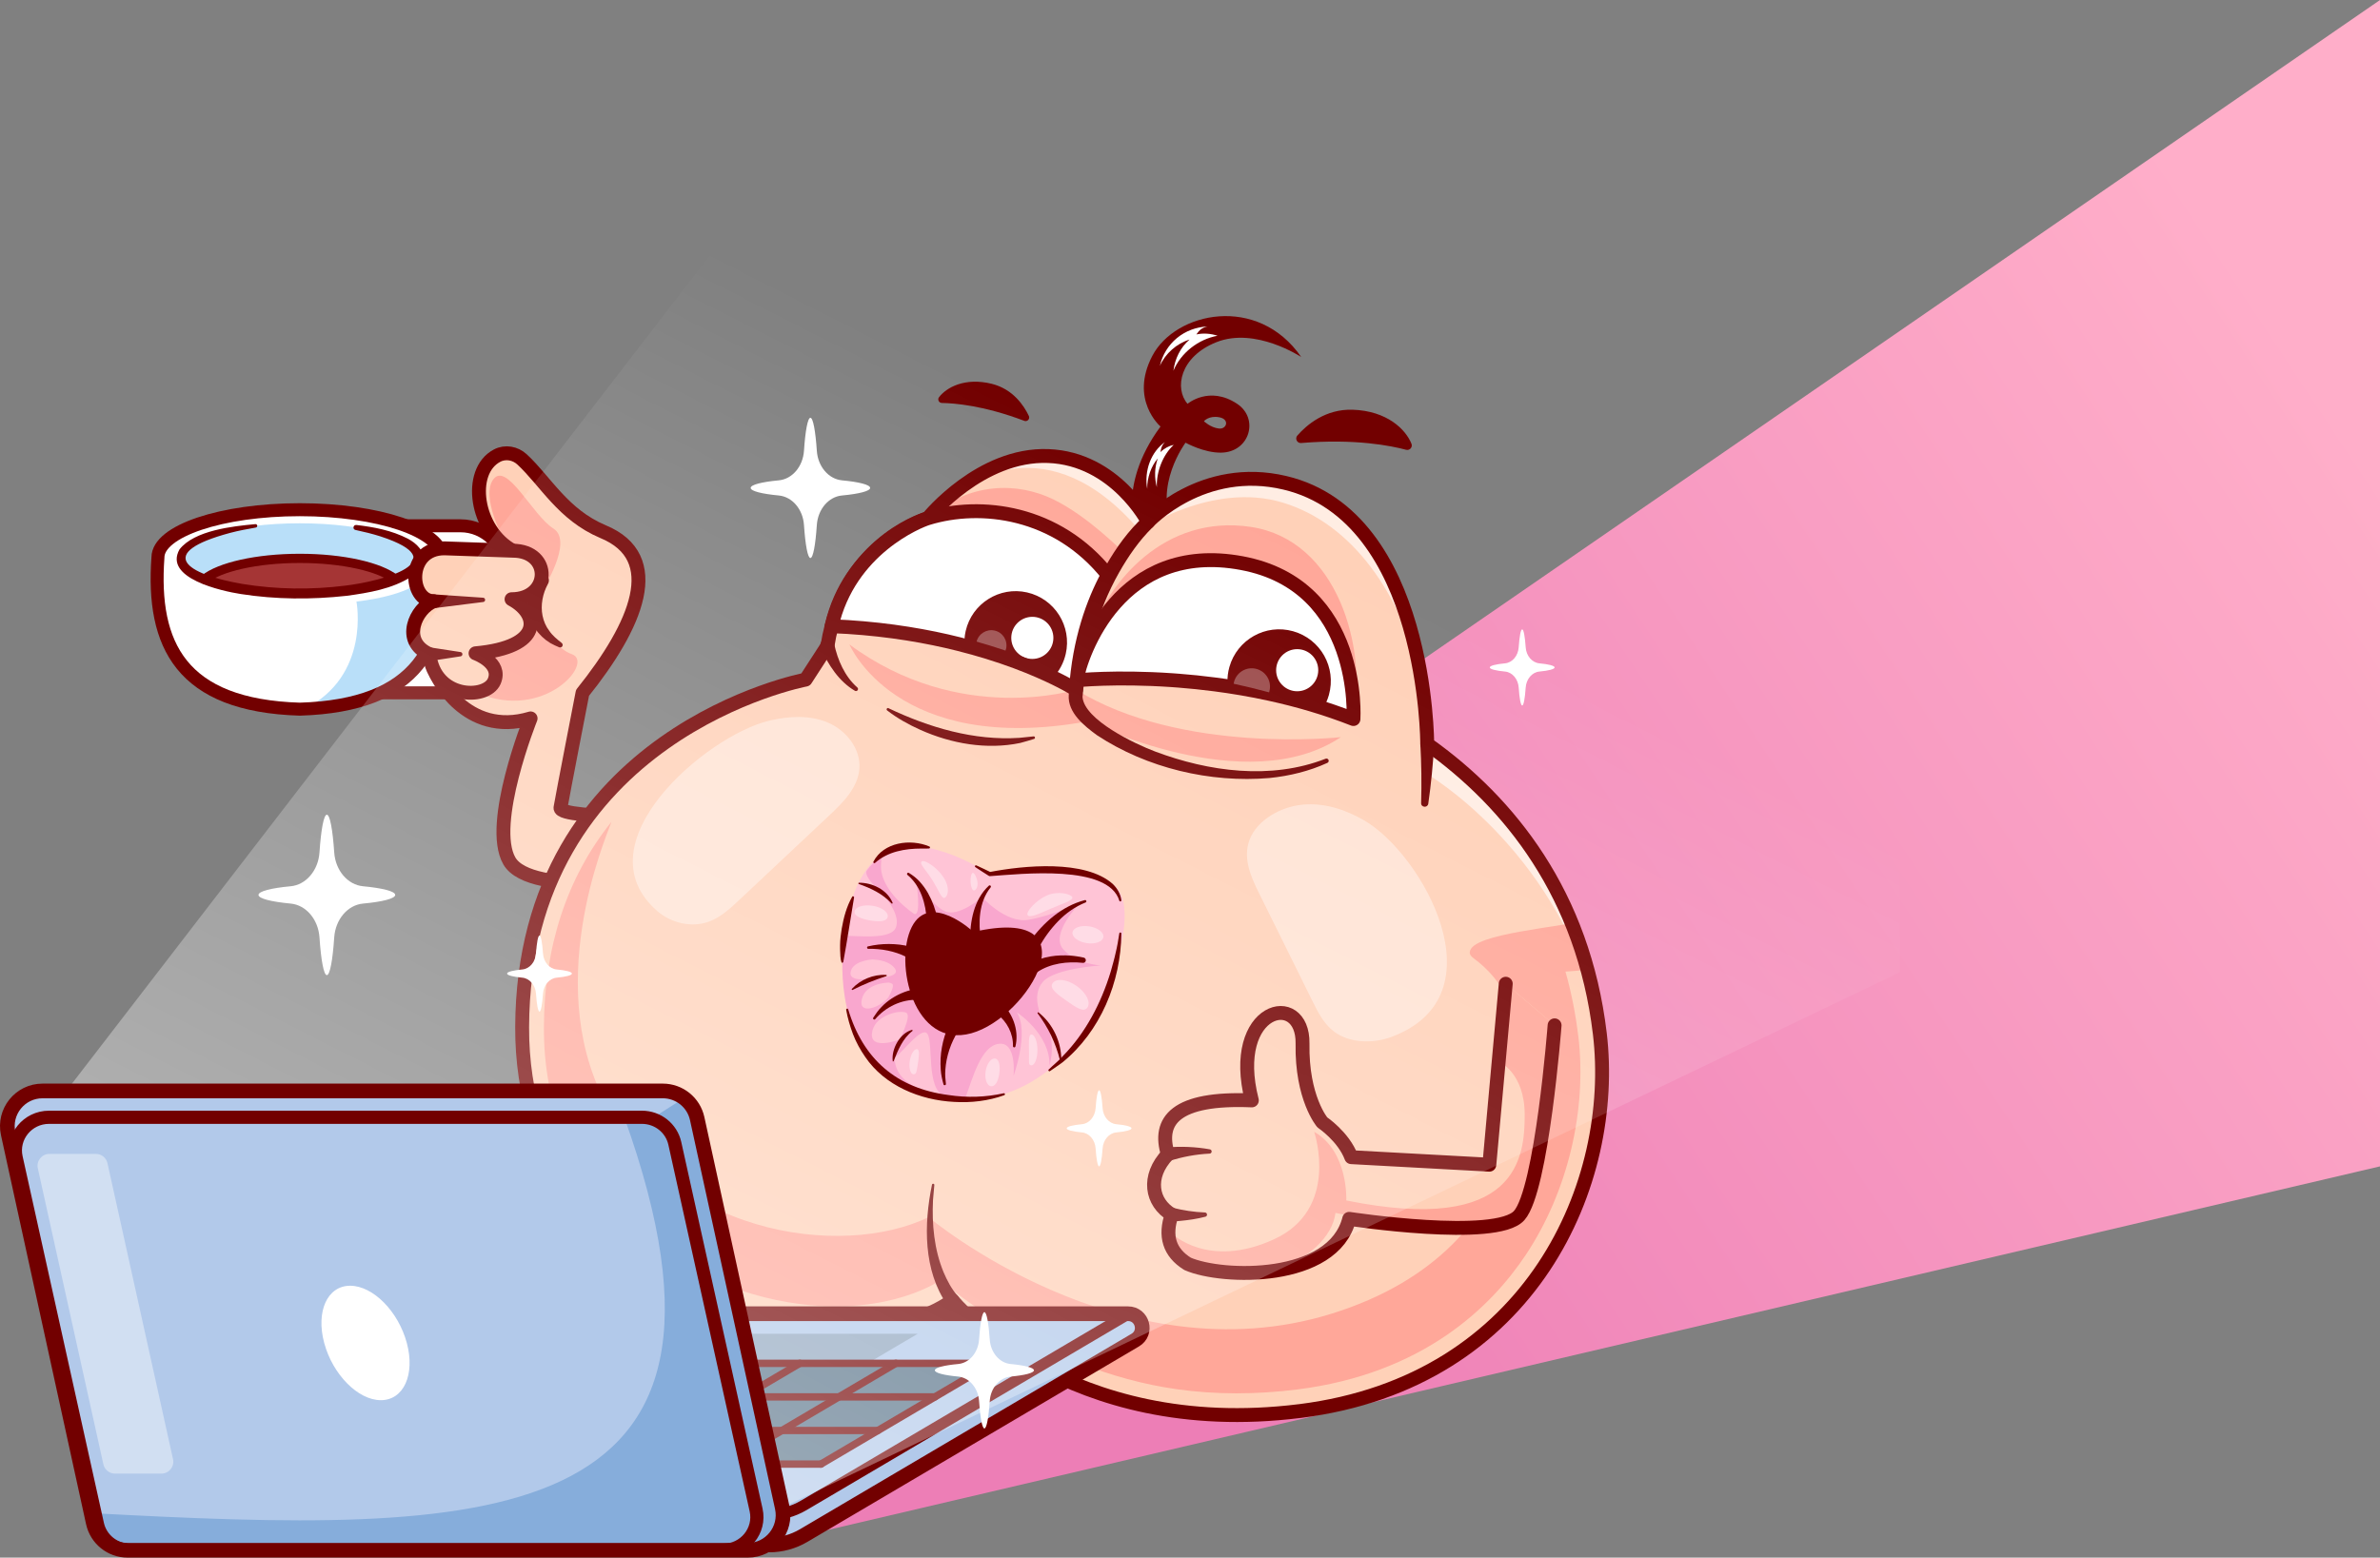 <?xml version="1.0" encoding="UTF-8"?>
<svg id="Layer_2" data-name="Layer 2" xmlns="http://www.w3.org/2000/svg" xmlns:xlink="http://www.w3.org/1999/xlink" viewBox="0 0 810.44 530.55">
  <rect x="0" y="0" width="810.44" height="530.55" fill="#808080" stroke="none"/>
  <defs>
    <style>
      .cls-1 {
        fill: #ffa799;
      }

      .cls-1, .cls-2, .cls-3, .cls-4, .cls-5, .cls-6, .cls-7, .cls-8, .cls-9, .cls-10, .cls-11, .cls-12, .cls-13, .cls-14, .cls-15, .cls-16, .cls-17 {
        stroke-width: 0px;
      }

      .cls-18 {
        stroke-width: 4.42px;
      }

      .cls-18, .cls-19, .cls-20, .cls-21, .cls-22, .cls-23, .cls-24 {
        fill: none;
        stroke: #720000;
        stroke-linecap: round;
        stroke-linejoin: round;
      }

      .cls-19 {
        stroke-width: 4.73px;
      }

      .cls-2 {
        fill: url(#linear-gradient);
      }

      .cls-20 {
        stroke-width: 3.75px;
      }

      .cls-3 {
        opacity: .6;
      }

      .cls-3, .cls-5, .cls-8, .cls-13 {
        fill: #fff;
      }

      .cls-4 {
        fill: #ffd1b8;
      }

      .cls-5 {
        opacity: .3;
      }

      .cls-21 {
        stroke-width: 3.14px;
      }

      .cls-6 {
        fill: #f9a7ce;
      }

      .cls-22 {
        stroke-width: 2.5px;
      }

      .cls-7 {
        fill: #b9dff9;
      }

      .cls-8 {
        opacity: .4;
      }

      .cls-9 {
        fill: url(#linear-gradient-2);
        opacity: .42;
      }

      .cls-23 {
        stroke-width: 5px;
      }

      .cls-10 {
        fill: #86addb;
      }

      .cls-11 {
        fill: #ffc4d6;
      }

      .cls-12 {
        fill: #720000;
      }

      .cls-14 {
        fill: #a53535;
      }

      .cls-24 {
        stroke-width: 4.49px;
      }

      .cls-15 {
        fill: #b2c9ea;
      }

      .cls-16 {
        fill: #90a6bf;
      }

      .cls-17 {
        fill: #587389;
      }
    </style>
    <linearGradient id="linear-gradient" x1="405.24" y1="466.93" x2="827.59" y2="187.29" gradientUnits="userSpaceOnUse">
      <stop offset="0" stop-color="#ed7eb6"/>
      <stop offset="1" stop-color="#ffaec9"/>
    </linearGradient>
    <linearGradient id="linear-gradient-2" x1="238.01" y1="538.5" x2="423.68" y2="173.2" gradientUnits="userSpaceOnUse">
      <stop offset="0" stop-color="#fff"/>
      <stop offset="1" stop-color="#fff" stop-opacity="0"/>
    </linearGradient>
  </defs>
  <g id="Layer_1-2" data-name="Layer 1">
    <g>
      <polyline class="cls-2" points="273.66 523.05 810.44 397.28 810.44 0 44.38 528.05"/>
      <g>
        <g>
          <g>
            <g>
              <path class="cls-13" d="M132.2,179.09h24.61c8.58,0,15.54,6.96,15.54,15.54v25.82c0,8.58-6.96,15.54-15.54,15.54h-28.23l3.62-56.89Z"/>
              <path class="cls-18" d="M132.2,179.09h24.61c8.58,0,15.54,6.96,15.54,15.54v25.82c0,8.58-6.96,15.54-15.54,15.54h-28.23l3.62-56.89Z"/>
            </g>
            <path class="cls-4" d="M174.63,187.59c-12.59-6.73-15.61-27.03-5.35-32.4,2.79-1.46,6.17-.86,8.48,1.28,8.04,7.44,13.89,18.82,27.55,24.6,21.4,8.82,11.48,31.94-6.95,54.92,0,0-6.79,34.89-7.5,39.13s50.1,3.06,50.1,3.06l-14.41,20.91s-45.87,6.71-53.1-5.84c-7.23-12.55,7.23-48.55,7.23-48.55-22.24,6.67-32.14-14.97-32.14-14.97"/>
            <path class="cls-1" d="M171.72,184.19s-8.27-15.2-3.65-21.03c4.62-5.83,13.36,12.46,20.39,16.88,7.03,4.42-4.01,21.5-4.01,21.5,0,0,3.31-10.45-3.12-12.86-6.43-2.41-9.61-4.49-9.61-4.49Z"/>
            <path class="cls-1" d="M182.71,207.58s4.26,12.5,12.04,15.25c7.78,2.75-9.45,23.02-32.18,13.15,0,0,6.47,1.36,5.77-4.06-.71-5.42-3.8-8.8-3.8-8.8,10.13-1.02,17.76-4.59,18.17-15.55Z"/>
            <path class="cls-19" d="M174.63,187.59c-12.59-6.73-15.61-27.03-5.35-32.4,2.79-1.46,6.17-.86,8.48,1.28,8.04,7.44,13.89,18.82,27.55,24.6,21.4,8.82,11.48,31.94-6.95,54.92,0,0-6.79,34.89-7.5,39.13s50.1,3.06,50.1,3.06l-14.41,20.91s-45.87,6.71-53.1-5.84c-7.23-12.55,7.23-48.55,7.23-48.55-22.24,6.67-32.14-14.97-32.14-14.97"/>
            <path class="cls-12" d="M186.56,198.94c-1.74,3.21-2.55,7.16-1.81,10.78.37,1.83,1.11,3.63,2.3,5.16,1.11,1.65,2.69,2.91,4.25,4.14.36.31.41.85.11,1.21-.25.3-.66.38-1,.24-1.02-.43-2.06-.87-3.04-1.45-2.01-1.22-3.78-2.9-5.1-4.87-3.42-5.3-3.45-12.68.39-17.79,1.79-2.38,5.38,0,3.91,2.57h0Z"/>
            <g>
              <path class="cls-13" d="M103.72,241.48c-.54.02-1.08.05-1.63.06-37.11-1.13-48.59-18.6-48.59-44.43,0-2.35.1-4.76.27-7.24,0-8.98,21.63-16.25,48.32-16.25,20,0,37.15,4.09,44.5,9.91,2.46,1.95,3.82,4.09,3.82,6.34,2.11,29.37-7.56,49.89-46.69,51.61Z"/>
              <path class="cls-7" d="M103.72,241.48c22.57-11.39,17.66-36.58,17.66-36.58,36.42-4.4,24.62-20.79,24.62-20.79l.59-.58c2.46,1.95,3.82,4.09,3.82,6.34,2.11,29.37-7.56,49.89-46.69,51.61Z"/>
              <ellipse class="cls-7" cx="102.09" cy="190.18" rx="40.48" ry="11.94"/>
              <path class="cls-14" d="M69.6,197.3c5.15-4.16,17.76-7.11,32.49-7.11s27.35,2.95,32.49,7.11c-13.37,4.83-49.03,6.58-64.98,0Z"/>
              <path class="cls-12" d="M121.33,178.81c5.97.71,11.96,1.79,17.62,4.71,1.39.77,2.78,1.73,3.93,3.18,2.87,3.62.47,7.68-2.79,9.73-6.61,4.18-14.44,5.47-22.02,6.51-12.02,1.33-24.15,1.26-36.11-.61-6.49-1.01-26.36-5.39-20.83-15.2,5.05-6.49,18.19-7.91,25.85-8.6.32-.02.6.22.62.54.02.3-.19.57-.48.62-2.92.51-5.84,1.05-8.69,1.8-25.64,6.86-15.25,14.09,4.09,17.4,11.55,1.89,23.49,2.05,35.1.58,12.46-1.49,37.97-8.24,11.96-16.76-2.79-.89-5.65-1.58-8.55-2.2-1.05-.22-.77-1.81.28-1.68h0Z"/>
              <path class="cls-21" d="M69.6,197.3c5.15-4.16,17.76-7.11,32.49-7.11s27.35,2.95,32.49,7.11"/>
              <path class="cls-18" d="M150.42,189.87c0-8.98-21.64-16.26-48.32-16.26s-48.32,7.28-48.32,16.26c0,0,0,0,0,0-2.15,29.76,7.84,50.45,48.32,51.68,40.48-1.23,50.47-21.91,48.32-51.68Z"/>
            </g>
            <g>
              <g>
                <path class="cls-4" d="M174.19,204.12c9.5,5.1,10.93,16.35-12.27,18.42,0,0,9.11,3.25,6.35,9.55-2.25,5.14-14.33,5.96-19.67-2.24-.01-.03-.02-.05-.04-.08-1.2-1.84-2.04-4.14-2.36-6.94-9.85-4.34-4.73-15.58,1.48-18.03-8.53-.19-9.35-18.03,3.65-18.03l23.29.81c13.4,0,12.95,16.53-.44,16.53Z"/>
                <path class="cls-4" d="M174.19,204.12c9.5,5.1,10.93,16.35-12.27,18.42,0,0,9.11,3.25,6.35,9.55-2.25,5.14-14.33,5.96-19.67-2.24-.01-.03-.02-.05-.04-.08-1.2-1.84-2.04-4.14-2.36-6.94-9.85-4.34-4.73-15.58,1.48-18.03-8.53-.19-9.35-18.03,3.65-18.03l23.29.81c13.4,0,12.95,16.53-.44,16.53Z"/>
              </g>
              <g>
                <path class="cls-19" d="M147.69,204.8c-8.53-.18-9.36-18.03,3.64-18.03l23.3.81c13.4,0,12.95,16.52-.44,16.52,9.51,5.11,10.93,16.35-12.26,18.42,0,0,9.11,3.25,6.35,9.55-2.76,6.3-20.29,6.11-22.06-9.26-9.85-4.33-4.72-15.57,1.48-18.03Z"/>
                <path class="cls-12" d="M147.62,202.44l16.9,1.15c.87.05.91,1.36.04,1.46,0,0-16.8,2.11-16.8,2.11-3.43.28-3.58-4.81-.13-4.73h0Z"/>
                <path class="cls-12" d="M146.21,220.47l10.63,1.63c.83.12.82,1.35,0,1.46,0,0-10.63,1.63-10.63,1.63-3.63.36-3.64-5.09,0-4.73h0Z"/>
              </g>
            </g>
          </g>
          <g>
            <g>
              <path class="cls-12" d="M403.71,150.79s6.23,3.47,12.09,3.39c9.77-.14,13.04-11.6,5.46-16.64-9.49-6.31-16.88,0-16.88,0-4.51-5.21-2.67-16.02,9.86-21,13.31-5.27,28.86,5.07,28.86,5.07-14.8-21.43-42.85-15.4-50.71-.4-7.85,14.99,2.79,24.07,2.79,24.07-15.5,21-7.96,37.43-7.96,37.43l12.37-2.93c-6.99-14.13,4.11-29,4.11-29ZM415.14,142.12c3.69.66,2.6,4.12-.03,3.85-2.88-.3-5.15-2.49-5.15-2.49,0,0,1.63-2,5.18-1.36Z"/>
              <path class="cls-13" d="M411.11,111.22c-3.76.13-7.46,1.54-10.36,3.94-2.9,2.4-4.97,5.78-5.79,9.45,1.86-4.19,5.73-7.62,10.12-8.95-3.12,2.63-5.01,6.58-5.51,10.62,2.53-6.11,8.53-10.76,15.03-11.92-2.3-.76-4.85-.96-7.21-.45,1.05-1.54,1.91-2.27,3.73-2.69Z"/>
              <path class="cls-13" d="M396.67,150.6c-2.25,1.55-4.1,4-5.18,6.85-1.08,2.85-1.38,6.09-.84,9.06-.06-3.74,1.32-7.72,3.61-10.37-1.15,3.1-1.18,6.69-.33,9.8-.2-5.38,2.12-11.07,5.75-14.42-1.61.34-3.22,1.19-4.51,2.47.2-1.52.52-2.38,1.5-3.39Z"/>
            </g>
            <path class="cls-12" d="M443.08,150.9c-1.39.12-2.22-1.51-1.3-2.56,3.12-3.56,9.51-9.09,18.83-8.78,11.76.38,18.11,6.76,20.03,11.61.46,1.17-.63,2.36-1.85,2.03-4.98-1.34-17.34-3.86-35.72-2.3Z"/>
            <path class="cls-12" d="M348.78,143.35c1.05.4,2.05-.68,1.56-1.69-1.63-3.43-5.34-9.1-12.59-10.92-9.16-2.29-15.46,1.23-18,4.55-.61.8-.03,1.96.98,1.97,4.14.06,14.22.83,28.05,6.08Z"/>
            <path class="cls-4" d="M442.62,480.62c-79.51,9.98-118.27-37.69-118.27-37.69-35.82,26.01-146.86,1.32-146.55-93.04.22-65.81,41.71-96.24,70.21-109.38,0,0,.02,0,.02-.01,14.92-6.88,26.29-9.01,26.29-9.01l7.46-11.52c.36-2.34.83-4.56,1.39-6.67,7.81-29.91,32.77-36.77,32.77-36.77h0c.13-.18,1.88-2.32,4.92-5.2h0s.08-.08.16-.16c.27-.25.55-.5.83-.77.13-.12.27-.25.43-.38,7.18-6.44,19.82-15.25,34.65-14.7,22.31.84,34.01,22.48,34.01,22.48,0,0,18.51-20.05,46.63-13.35,30.95,7.36,42.12,41.45,46.15,65.22,0,.02,0,.02,0,.04.83,4.91,1.36,9.38,1.69,13.07.59,6.49.58,10.62.58,10.62,10.64,7.55,20.8,16.73,29.65,27.75,5.11,6.37,9.79,13.37,13.85,21.03,2.07,3.9,3.98,7.97,5.72,12.23.93,2.29,1.81,4.63,2.63,7.02.99,2.87,1.9,5.81,2.71,8.82,1.08,3.95,2.01,8.04,2.78,12.26.57,3.1,1.05,6.26,1.44,9.51,6.03,50.39-22.75,118.62-102.16,128.59Z"/>
            <path class="cls-3" d="M543.35,342.52c-15.11-54.55-57.57-78.97-57.57-78.97l-.35-20.77c.59,6.49.58,10.62.58,10.62,10.64,7.55,20.8,16.73,29.65,27.75,13,16.2,23.14,36.41,27.69,61.37Z"/>
            <path class="cls-8" d="M474.01,353.12c-6.76,2.55-14.67,2.08-19.75-1.76-3.46-2.62-5.41-6.48-7.27-10.24-6.09-12.3-12.17-24.59-18.26-36.89-2.79-5.64-5.62-11.96-3.2-18.27,2.55-6.65,10.6-11.23,18.22-11.9,7.62-.67,14.76,1.9,20.8,5.39,19.69,11.39,46.94,59.52,9.46,73.66Z"/>
            <path class="cls-8" d="M223.74,310.25c4.74,4.14,11.7,5.83,17.61,3.68,4.03-1.46,7.27-4.47,10.4-7.41,10.23-9.61,20.45-19.21,30.68-28.82,4.69-4.4,9.69-9.42,10.2-15.84.54-6.76-4.47-13.1-10.72-15.74-6.24-2.65-13.4-2.21-19.99-.64-21.49,5.14-64.45,41.82-38.18,64.76Z"/>
            <path class="cls-1" d="M366.39,234.92s-39.29-21.39-83.23-21.62c7.81-29.91,32.77-36.77,32.77-36.77h0c14.31-12.69,30.87-12.21,42.73-6.45,11.86,5.76,23.75,17.93,23.75,17.93,0,0-12.48,13.17-16.04,46.92Z"/>
            <path class="cls-1" d="M371.24,216.11c6.29-17.68,25.18-41.06,54.69-36.64s39.98,41.28,34.78,66.59c0,0-45.68-21.89-94.15-14.33,0,0-.8-.19,4.69-15.62Z"/>
            <path class="cls-3" d="M483.74,229.67c-7.08-27.22-22.87-51.18-46.95-58.48-24.09-7.31-48.7,9.53-48.7,9.53-31.17-36.52-59.25-16.32-65.79-10.71,7.18-6.44,19.82-15.25,34.65-14.7,22.31.84,34.01,22.48,34.01,22.48,0,0,18.51-20.05,46.63-13.35,30.95,7.36,42.12,41.45,46.15,65.22Z"/>
            <path class="cls-1" d="M289.25,219.52s15.96,37.97,81.04,26.19c0,0,54.02,26.94,86.3,5.37,0,0-54.29,6.03-90.19-16.17,0,0-39.49,12.45-77.15-15.4Z"/>
            <path class="cls-1" d="M537.43,352.91c-.91-7.59-2.36-14.92-4.36-21.97,2.44-.14,4.95-.36,7.5-.68-.82-3.02-1.73-5.95-2.71-8.82-.82-2.39-1.7-4.73-2.63-7.02-.87.18-1.78.35-2.72.5-10.23,1.59-20.45,3.06-26.51,5.2-3.33,1.17-5.39,2.53-5.52,4.22-.06.7.42,1.42,1.36,2.1,20.75,15.15,19.72,45.9,11.29,68.57-6.97,18.73-23,41.09-59.83,52.49-71.67,22.19-137.1-32.91-137.1-32.91-29.43,14.32-89.92,6.45-112.2-43.5-18.95-42.48,5.44-92.69,4.09-91.01-15.09,18.89-22.78,42.39-22.88,69.85-.09,27.06,9.36,49.57,28.09,66.91,15.41,14.27,37.05,24.57,59.48,27.38,30.62,3.84,47.56-8.22,47.56-8.22,0,0,33.62,30.66,80.53,37.21,12.99,1.82,26.73,1.84,40.84.07,42.7-5.37,65.92-27.92,77.88-45.9,14.21-21.35,20.88-49.19,17.86-74.47Z"/>
            <path class="cls-19" d="M442.62,480.62c-79.51,9.98-118.27-37.69-118.27-37.69-35.82,26.01-146.86,1.32-146.55-93.04.34-100.3,96.52-118.4,96.52-118.4l7.46-11.52c.36-2.34.83-4.56,1.39-6.67,7.81-29.91,32.77-36.77,32.77-36.77h0c.41-.56,18.08-22.07,40.99-21.2s34.01,22.48,34.01,22.48c0,0,18.51-20.04,46.63-13.35,48.58,11.56,48.43,88.95,48.43,88.95,28.21,20.03,53.13,51.44,58.77,98.63,6.03,50.39-22.75,118.62-102.16,128.59Z"/>
            <path class="cls-12" d="M392.5,179.59c-4.56,4.47-8.31,9.9-11.45,15.45-7.3,12.92-11.17,27.62-12.43,42.38.63,7.82,17.85,15.97,24.74,18.56,18.3,6.88,39.42,9.72,58.04,2.45.39-.16.84.03,1,.42.15.38-.02.82-.39.99-6.2,2.84-12.92,4.47-19.71,5.16-20.2,1.73-41.75-3.37-58.76-14.58-4.2-3.07-10.01-7.6-9.61-13.67,1.12-15.39,5-30.74,12.73-44.21,3.45-6.03,7.59-11.82,12.75-16.54,2.39-1.99,5.43,1.49,3.09,3.58h0Z"/>
            <g>
              <g>
                <path class="cls-13" d="M460.87,244.91c-9.55-3.75-19.17-6.52-28.44-8.54-6.49-1.42-12.8-2.48-18.78-3.25-4.3-.56-8.44-.98-12.34-1.28-.72-.06-1.44-.11-2.15-.16-19.31-1.33-32.59.05-32.59.05,1.44-8.77,14.65-47.69,56.29-39.92,41.04,7.66,38.02,53.1,38.02,53.1Z"/>
                <path class="cls-19" d="M460.87,244.91c-9.55-3.75-19.17-6.52-28.44-8.54-6.49-1.42-12.8-2.48-18.78-3.25-4.3-.56-8.44-.98-12.34-1.28-.72-.06-1.44-.11-2.15-.16-19.31-1.33-32.59.05-32.59.05,1.44-8.77,14.65-47.69,56.29-39.92,41.04,7.66,38.02,53.1,38.02,53.1Z"/>
                <g>
                  <path class="cls-12" d="M452.52,236.72c-.5,1.77-1.25,3.4-2.19,4.85-6.24-2.28-12.35-4.17-18.18-5.75-4.19-1.14-8.23-2.1-12.06-2.93-.71-.15-1.41-.3-2.11-.45-.05-1.73.16-3.49.65-5.24,2.63-9.35,12.34-14.82,21.7-12.19,9.36,2.63,14.82,12.35,12.19,21.7Z"/>
                  <circle class="cls-13" cx="441.72" cy="228.28" r="7.17"/>
                  <path class="cls-5" d="M432.23,235.54c-.03.09-.05.19-.09.28-4.19-1.14-8.23-2.1-12.06-2.93.04-.24.09-.48.16-.72.93-3.31,4.36-5.24,7.68-4.31,3.31.93,5.24,4.37,4.31,7.68Z"/>
                </g>
              </g>
              <g>
                <path class="cls-13" d="M366.4,234.92c-.15-.1-4.48-2.85-12.58-6.37-4.64-2.02-10.52-4.29-17.56-6.45-3.03-.93-6.28-1.84-9.73-2.71-1.34-.34-2.71-.66-4.12-.99-11.17-2.54-24.31-4.53-39.24-5.11,5.96-26.32,29.56-35.79,32.77-36.77,17.94-5.53,44.03-2.47,61.31,19.32-5,9.27-9.73,22.22-10.86,39.07Z"/>
                <g>
                  <path class="cls-12" d="M362.91,222.71c-.69,3.02-2.11,5.67-4.06,7.81-4.45-2.41-10.11-5.17-16.94-7.92-2.93-1.19-6.1-2.37-9.46-3.53-1.3-.45-2.64-.89-4.02-1.33.05-.93.19-1.86.4-2.8,2.15-9.41,11.52-15.3,20.93-13.15,9.41,2.15,15.3,11.52,13.15,20.93Z"/>
                  <circle class="cls-13" cx="351.53" cy="217.27" r="7.17"/>
                  <path class="cls-5" d="M342.59,220.97c-.14.6-.37,1.15-.68,1.63-2.93-1.19-6.1-2.37-9.46-3.53.02-.13.04-.26.07-.4.63-2.78,3.41-4.52,6.19-3.89,2.79.64,4.52,3.41,3.89,6.19Z"/>
                </g>
                <path class="cls-19" d="M366.4,234.92c-.15-.1-4.48-2.85-12.58-6.37-4.64-2.02-10.52-4.29-17.56-6.45-3.03-.93-6.28-1.84-9.73-2.71-1.34-.34-2.71-.66-4.12-.99-11.17-2.54-24.31-4.53-39.24-5.11,5.96-26.32,29.56-35.79,32.77-36.77,17.94-5.53,44.03-2.47,61.31,19.32-5,9.27-9.73,22.22-10.86,39.07Z"/>
              </g>
            </g>
            <path class="cls-12" d="M302.56,241.23c13.87,6.59,29.1,11.1,44.56,10.09,1.56-.19,3.27-.37,4.84-.5.51-.06.67.73.17.87-1.49.48-3.22.97-4.75,1.38-11.41,2.37-23.42.24-33.95-4.46-4.01-1.8-7.86-3.93-11.35-6.64-.42-.32.02-1.02.49-.75h0Z"/>
            <path class="cls-12" d="M284.06,219.33c1.16,5.44,3.59,11.09,7.88,14.83.29.26.32.7.06.99-.23.26-.6.31-.88.14-2.72-1.58-5.03-3.84-6.92-6.35-1.93-2.61-3.46-5.25-4.69-8.32-.48-1.22.12-2.6,1.35-3.08,1.37-.56,2.96.34,3.21,1.8h0Z"/>
            <path class="cls-12" d="M488.38,253.39c-.4,6.84-1.05,13.59-2.02,20.36-.24,1.51-2.49,1.31-2.44-.22.21-6.69.1-13.47-.26-20.14-.08-3.29,4.81-3.3,4.73,0h0Z"/>
            <path class="cls-12" d="M322.6,444.52c-8.24-11.7-8.03-27.54-5.24-41,.09-.48.84-.41.8.11,0-.01-.44,5.1-.45,5.1-.41,8.29.4,16.88,3.59,24.58,1.22,2.87,2.71,5.74,4.79,8.04,2.28,2.38-1.34,5.69-3.5,3.18h0Z"/>
          </g>
          <g>
            <path class="cls-4" d="M529.37,349.22s-4.29,56-12.04,64.78c-1.9,2.14-6.31,3.31-11.9,3.84-17.33,1.68-45.98-2.7-45.98-2.7-2.58,10.31-12.69,15.45-23.8,17.43-11.96,2.14-25.09.6-31.22-2.09-2.48-1.53-4.23-3.33-5.29-5.38-1.65-3.19-1.65-7.01-.14-11.39-6.9-4.11-8.55-12.92-1.31-20.55-3.54-11.41,2.56-19.47,28.59-18.35-8.13-31.86,17.59-37.93,17.27-19.35-.34,18.58,6.74,26.84,6.74,26.84,0,0,7.23,4.85,9.86,11.85l47.01,2.56,3.19-35.13,2.4-26.51,16.63,14.15Z"/>
            <path class="cls-1" d="M529.37,349.22s-4.29,56-12.04,64.78c-1.9,2.14-6.31,3.31-11.9,3.84-3.35-.55-6.81-.86-10.35-.7-18.33.84-40.32-4.01-40.32-4.01-1.08,8.38-9.39,15.3-19.12,19.44-11.96,2.14-25.09.6-31.22-2.09-2.48-1.53-4.23-3.33-5.29-5.38-.53-2.81-.14-5.01-.14-5.01,0,0,12.3,12.37,34.87,2.01,22.25-10.23,13.87-35.88,13.64-36.6,11.74,6.73,10.94,23.39,10.94,23.39,58.47,11.86,60.75-14.8,60.75-29.13s-8.59-18.07-8.85-18.19l2.4-26.51,16.63,14.15Z"/>
            <path class="cls-19" d="M512.74,335.07l-5.59,61.64-47.01-2.56c-2.63-7-9.86-11.85-9.86-11.85,0,0-7.07-8.27-6.74-26.84.33-18.57-25.4-12.51-17.26,19.35-26.04-1.11-32.13,6.94-28.6,18.36-7.24,7.63-5.59,16.44,1.31,20.55-2.48,7.19-.89,12.87,5.42,16.77,11.83,5.18,49.67,6.09,55.03-15.34,0,0,50.12,7.65,57.88-1.13,7.76-8.78,12.05-64.78,12.05-64.78"/>
            <path class="cls-12" d="M397.22,390.84c4.99-.44,9.97-.22,14.77.64.4.07.67.46.59.86-.06.34-.36.59-.69.6-4.74.23-9.37,1.11-13.75,2.53-3.4.93-4.42-4.2-.92-4.64h0Z"/>
            <path class="cls-12" d="M399.25,411.36c3.58.89,7.33,1.5,11.04,1.62.41,0,.74.35.73.76,0,.34-.24.61-.55.69-2.85.75-5.79,1.17-8.73,1.44-1,.09-1.97.16-3.03.19-3.62-.08-3.01-5.44.54-4.7h0Z"/>
          </g>
          <g>
            <g>
              <path class="cls-15" d="M61.48,518.06l110.96-65.43c5.73-3.38,12.26-5.16,18.92-5.16h192.76c4.92,0,6.69,6.49,2.45,8.99l-112.92,66.58c-3.55,2.09-7.59,3.2-11.71,3.2H63.72c-4.48,0-6.09-5.91-2.23-8.18Z"/>
              <g>
                <polygon class="cls-16" points="312.49 454.31 305.46 458.45 298.44 462.6 291.41 466.74 232.21 466.74 239.23 462.6 246.25 458.45 253.28 454.31 312.49 454.31"/>
                <polygon class="cls-17" points="175.61 464.37 336.75 464.37 279.55 498.69 113.85 498.69 175.61 464.37"/>
              </g>
              <path class="cls-23" d="M61.48,518.06l110.96-65.43c5.73-3.38,12.26-5.16,18.92-5.16h192.76c4.92,0,6.69,6.49,2.45,8.99l-112.92,66.58c-3.55,2.09-7.59,3.2-11.71,3.2H63.72c-4.48,0-6.09-5.91-2.23-8.18Z"/>
              <path class="cls-20" d="M65.05,515.96h196.89c4.13,0,8.16-1.1,11.71-3.19l110.7-65.28"/>
              <g>
                <polyline class="cls-22" points="279.55 498.69 298.94 487.25 318.35 475.81 337.75 464.37"/>
                <polyline class="cls-22" points="246.86 498.69 266.25 487.25 285.65 475.81 305.06 464.37"/>
                <polyline class="cls-22" points="214.15 498.69 233.54 487.25 252.95 475.81 272.35 464.37"/>
                <polyline class="cls-22" points="181.46 498.69 200.85 487.25 220.25 475.81 239.66 464.37"/>
                <polyline class="cls-22" points="148.75 498.69 168.14 487.25 187.54 475.81 206.95 464.37"/>
                <polyline class="cls-22" points="116.06 498.69 135.45 487.25 154.85 475.81 174.25 464.37"/>
                <polyline class="cls-22" points="337.75 464.37 305.06 464.37 272.35 464.37 239.66 464.37 206.95 464.37 174.25 464.37"/>
                <polyline class="cls-22" points="318.35 475.81 285.65 475.81 252.95 475.81 220.25 475.81 187.54 475.81 154.85 475.81"/>
                <polyline class="cls-22" points="298.94 487.25 266.25 487.25 233.54 487.25 200.85 487.25 168.14 487.25 135.45 487.25"/>
                <polyline class="cls-22" points="279.55 498.69 246.86 498.69 214.15 498.69 181.46 498.69 148.75 498.69 116.06 498.69"/>
              </g>
            </g>
            <polygon class="cls-9" points="12.78 384.32 308.65 0 647 0 647 331.14 266.39 513.5 12.78 384.32"/>
            <g>
              <path class="cls-15" d="M254.68,528.05H43.46c-5.64,0-10.51-3.91-11.71-9.43l-.7-3.23L2.78,386.14c-1.63-7.48,4.06-14.55,11.71-14.55h211.22c2.69,0,5.2.9,7.23,2.43,2.23,1.68,3.86,4.13,4.49,7l28.96,132.49c1.64,7.48-4.05,14.54-11.7,14.54Z"/>
              <path class="cls-10" d="M254.68,528.05H43.46c-5.64,0-10.51-3.91-11.71-9.43l-.7-3.23c133.9,7.13,232.91,8.25,181.52-134.83h10.06l10.3-6.55c2.23,1.68,3.86,4.13,4.49,7l28.96,132.49c1.64,7.48-4.05,14.54-11.7,14.54Z"/>
              <path class="cls-23" d="M254.67,528.05H43.46c-5.64,0-10.51-3.92-11.71-9.43L2.78,386.14c-1.63-7.48,4.06-14.55,11.71-14.55h211.21c5.64,0,10.51,3.92,11.71,9.43l28.96,132.48c1.63,7.48-4.06,14.55-11.71,14.55Z"/>
              <path class="cls-24" d="M246.27,528.05H44.38c-5.39,0-10.05-3.7-11.2-8.89l-27.68-124.88c-1.56-7.05,3.88-13.72,11.2-13.72h201.89c5.39,0,10.05,3.7,11.2,8.89l27.68,124.88c1.56,7.05-3.88,13.72-11.2,13.72Z"/>
              <path class="cls-13" d="M138.53,457.43c2.89,10.76-1.07,19.49-8.84,19.49s-16.4-8.73-19.29-19.49c-2.89-10.76,1.07-19.49,8.84-19.49s16.4,8.73,19.29,19.49Z"/>
              <path class="cls-8" d="M35.2,498.76l-22.32-100.81c-.56-2.53,1.36-4.92,3.95-4.92h15.82c1.9,0,3.54,1.32,3.95,3.17l22.32,100.81c.56,2.53-1.36,4.92-3.95,4.92h-15.82c-1.9,0-3.54-1.32-3.95-3.17Z"/>
            </g>
          </g>
          <path class="cls-13" d="M134.58,304.82c0-1.24-4.38-2.33-10.96-2.95-5.23-.49-9.39-5.38-9.81-11.51-.52-7.72-1.45-12.86-2.51-12.86s-1.99,5.14-2.51,12.86c-.42,6.13-4.58,11.03-9.81,11.51-6.58.61-10.96,1.7-10.96,2.95s4.38,2.33,10.96,2.95c5.23.49,9.39,5.38,9.81,11.51.52,7.72,1.45,12.86,2.51,12.86s1.99-5.14,2.51-12.86c.42-6.13,4.58-11.03,9.81-11.51,6.58-.61,10.96-1.7,10.96-2.95Z"/>
          <path class="cls-13" d="M296.3,166.19c0-1.09-3.83-2.04-9.58-2.58-4.57-.43-8.21-4.7-8.57-10.06-.46-6.75-1.27-11.24-2.19-11.24s-1.74,4.49-2.19,11.24c-.36,5.36-4,9.64-8.57,10.06-5.75.54-9.58,1.49-9.58,2.58s3.83,2.04,9.58,2.58c4.57.43,8.21,4.7,8.57,10.06.46,6.75,1.27,11.24,2.19,11.24s1.74-4.49,2.19-11.24c.36-5.36,4-9.64,8.57-10.06,5.75-.54,9.58-1.49,9.58-2.58Z"/>
          <path class="cls-13" d="M194.75,331.61c0-.59-2.08-1.11-5.2-1.4-2.48-.23-4.46-2.55-4.65-5.46-.25-3.66-.69-6.1-1.19-6.1s-.94,2.44-1.19,6.1c-.2,2.91-2.17,5.23-4.65,5.46-3.12.29-5.2.81-5.2,1.4s2.08,1.11,5.2,1.4c2.48.23,4.46,2.55,4.65,5.46.25,3.66.69,6.1,1.19,6.1s.94-2.44,1.19-6.1c.2-2.91,2.17-5.23,4.65-5.46,3.12-.29,5.2-.81,5.2-1.4Z"/>
          <path class="cls-13" d="M352.08,466.74c0-.9-3.17-1.69-7.94-2.14-3.79-.35-6.81-3.9-7.11-8.34-.38-5.6-1.05-9.32-1.82-9.32s-1.44,3.72-1.82,9.32c-.3,4.45-3.32,7.99-7.11,8.34-4.77.44-7.94,1.23-7.94,2.14s3.17,1.69,7.94,2.14c3.79.35,6.81,3.9,7.11,8.34.38,5.6,1.05,9.32,1.82,9.32s1.44-3.72,1.82-9.32c.3-4.45,3.32-7.99,7.11-8.34,4.77-.44,7.94-1.23,7.94-2.14Z"/>
          <path class="cls-13" d="M385.31,384.32c0-.59-2.08-1.11-5.2-1.4-2.48-.23-4.46-2.55-4.65-5.46-.25-3.66-.69-6.1-1.19-6.1s-.94,2.44-1.19,6.1c-.2,2.91-2.17,5.23-4.65,5.46-3.12.29-5.2.81-5.2,1.4s2.08,1.11,5.2,1.4c2.48.23,4.46,2.55,4.65,5.46.25,3.66.69,6.1,1.19,6.1s.94-2.44,1.19-6.1c.2-2.91,2.17-5.23,4.65-5.46,3.12-.29,5.2-.81,5.2-1.4Z"/>
          <path class="cls-13" d="M529.38,227.34c0-.59-2.08-1.11-5.2-1.4-2.48-.23-4.46-2.55-4.65-5.46-.25-3.66-.69-6.1-1.19-6.1s-.94,2.44-1.19,6.1c-.2,2.91-2.17,5.23-4.65,5.46-3.12.29-5.2.81-5.2,1.4s2.08,1.11,5.2,1.4c2.48.23,4.46,2.55,4.65,5.46.25,3.66.69,6.1,1.19,6.1s.94-2.44,1.19-6.1c.2-2.91,2.17-5.23,4.65-5.46,3.12-.29,5.2-.81,5.2-1.4Z"/>
        </g>
        <g>
          <path class="cls-11" d="M287.24,320.58s1.44-24.18,15.06-30.66c13.62-6.48,34.77,7.82,34.77,7.82,0,0,29.89-4.56,41.54,3.18s-3.42,41.24-5.93,46.34-19.59,27.1-40.39,26.7c-20.8-.4-31.92-7.68-37.91-16.05-5.99-8.36-7.82-29.04-7.48-33.18"/>
          <path class="cls-6" d="M355.14,334.39c4.17-4.63,19.69-5.54,19.69-5.54,0,0-8.47-.45-12.88-5.65-4.42-5.21,5.76-15.57,5.76-15.57,0,0-9.93,4.42-17.59,5.68-7.65,1.26-15.67-7.71-15.67-7.71,0,0-8.14,6.99-12.74,4.77-4.46-2.16-9.4-9.8-9.71-10.28.09.63,1.81,12.04-.67,11.22,0,0-11.89-7.73-11.32-16.87l.18-2.72c-1.87,1.23-3.55,2.83-5.03,4.81,0,.01-.01.01-.02.02-1.31,2.04,5.27,7.82,5.49,8.06.22.22,6.67,7.41,4.24,11.71-2.21,3.93-13.91,2.23-17.39,2.49-.13.87-.29,2.2-.42,3.86h0c-.11,1.4-.2,3.03-.23,4.83-.21,14.29,3.41,39.58,30.79,45.66-1.5-.85-3.14-1.67-4.87-2.44-6.81-3.02-8.25-7.43-8.08-10.95.5,1.41,6.99-7.91,10.12-8.15,3.5-.28.53,14.82,4.84,20.27.52.65.99,1.29,1.44,1.92.93.14,1.89.27,2.88.37,1.57.15,3.11.25,4.62.26,2.68-7.3,5.47-18.16,11.55-18.9,6.22-.77,5.02,10.93,5.02,10.93,0,0,5.45-14.95,1.11-21.65,0,0,11.46,7.44,11.12,18.15,0,0,3.08-9.51-2.78-16.86,0,0-3.57-7.09.6-11.74ZM289.65,331.19c.49-3.81,6.77-4.36,7.49-4.41,2.65.18,5.1.77,6.65,2.11,3.59,3.08-1.02,3.86-4.66,4.35l-.74-.3s-9.27,2.27-8.75-1.76ZM293.49,340.27c1.36-5.53,9.04-5.59,9.19-5.59.49.1.89.22,1.12.39.71.51-.12,2.54-1.31,4.68h0c-2.9,3.55-10.38,6.1-9,.52ZM304.73,358.8c.37-2.72,1.57-4.7,1.57-4.7,0,0-10.04,3.84-9.38-2.16.67-5.99,8.54-7.18,8.54-7.18h0c1.11-.12,2.12-.14,2.84.06,2.82.78-2.4,9.28-3.56,13.98Z"/>
          <path class="cls-12" d="M331.5,317.43s-14.89-13.89-21.04-1.66c-6.15,12.23.67,41.63,20.32,36.17,19.65-5.46,42.11-43.96.72-34.52Z"/>
          <path class="cls-12" d="M288.82,343.77c5.05,17.04,16.57,26.94,34.15,29.21,6.23.96,12.61.78,18.82-.6.19-.04.37.07.41.26.04.17-.06.34-.22.4-5.42,1.95-11.31,2.64-17.11,2.28-11.56-.59-23.6-5.49-30.28-15.36-1.66-2.41-3.08-4.98-4.12-7.69-1.02-2.72-1.84-5.49-2.33-8.33-.06-.4.53-.58.67-.16h0Z"/>
          <path class="cls-12" d="M381.16,306.82c-3.72-12.53-33.5-9.11-43.97-8.4-.16.03-.34,0-.47-.09-1.52-.98-3.06-1.93-4.57-2.96-.17-.1-.22-.33-.11-.49.1-.14.28-.19.43-.12,1.67.75,3.31,1.57,4.97,2.36l-.47-.09c11.64-2.25,32.54-4.31,41.94,4.05,1.54,1.49,2.7,3.47,2.93,5.58.04.41-.55.54-.68.14h0Z"/>
          <path class="cls-12" d="M290.83,305.68c-1.23,7.25-2.34,14.75-3.68,21.99-1.15,1.8-1.09-5.17-1.08-5.71.01-1.88.27-3.82.56-5.68.65-3.75,1.65-7.5,3.55-10.83.18-.33.72-.14.65.23h0Z"/>
          <path class="cls-12" d="M330.33,320.81c-.08-6.82,1.21-14.32,6.4-19.14.17-.16.44-.14.59.03.15.16.14.41,0,.57-4.04,4.99-4.24,12.07-3.26,18.12.4,2.63-3.53,3.08-3.73.42h0Z"/>
          <path class="cls-12" d="M350.59,320.76c4.66-6.49,10.99-12.11,18.82-14.17.51-.14.75.63.25.8-3.52,1.4-6.63,3.61-9.26,6.31-2.57,2.63-4.91,5.78-6.59,8.99-1.28,2.3-4.64.29-3.22-1.93h0Z"/>
          <path class="cls-12" d="M315.55,313.54c-.24-5.62-2.02-11.8-6.54-15.53-.18-.15-.2-.42-.05-.59.14-.16.36-.19.54-.09,1.34.81,2.61,1.79,3.68,2.97,1.06,1.18,2.01,2.48,2.8,3.87,1.58,2.86,2.67,5.77,3.3,9.04.19,1.02-.49,2-1.51,2.19-1.14.22-2.24-.7-2.22-1.86h0Z"/>
          <path class="cls-12" d="M326.24,351.25c-2.43,3.85-4.03,8.55-4.33,13.14-.14,1.59,0,3.19.19,4.79.07.5-.7.65-.82.16-.44-1.6-.83-3.25-.93-4.93-.4-5.17.54-10.25,2.64-15.03.43-.95,1.55-1.36,2.49-.93,1.06.47,1.43,1.85.76,2.79h0Z"/>
          <path class="cls-12" d="M312.5,340.56c-5.47-.21-10.93,2.41-14.47,6.58-.16.17-.42.18-.59.03-.15-.14-.18-.37-.07-.54.8-1.25,1.67-2.5,2.74-3.58,1.03-1.12,2.23-2.09,3.52-2.94,2.68-1.75,5.63-2.92,8.86-3.3,1.04-.1,1.95.66,2.05,1.7.12,1.16-.88,2.17-2.04,2.06h0Z"/>
          <path class="cls-12" d="M308.61,325.94c-3.91-1.98-8.5-2.84-12.93-2.76-.49.02-.59-.74-.1-.83,2.3-.54,4.69-.82,7.11-.81,2.54.03,4.85.24,7.37.95,1,.29,1.57,1.34,1.28,2.34-.32,1.15-1.7,1.71-2.73,1.12h0Z"/>
          <path class="cls-12" d="M360.95,361.15c-1.43-5.81-4.01-11.21-7.61-15.98-.16-.19.11-.47.31-.31,4.86,3.82,7.8,10.08,7.74,16.26,0,.25-.39.28-.43.03h0Z"/>
          <path class="cls-12" d="M342.01,342.59c3.29,3.73,4.94,8.97,3.77,13.83-.05.23-.27.37-.5.33-.21-.04-.35-.24-.34-.44.12-4.24-2.07-8.4-5.42-10.9-2.28-1.67.52-4.87,2.48-2.82h0Z"/>
          <path class="cls-12" d="M351.18,327.95c4.14-2.21,8.86-2.79,13.46-2.45,1.49.11,2.95.37,4.39.67.49.1.8.58.7,1.07-.09.45-.52.76-.97.72-5.27-.55-11.02.15-15.48,3.11-2.14,1.56-4.35-1.71-2.1-3.11h0Z"/>
          <path class="cls-12" d="M292.51,300.67c4.59-.03,9.63,2.43,11.44,6.82.1.22-.22.41-.37.23-3.03-3.3-6.94-5.13-11.13-6.62-.23-.06-.19-.43.05-.43h0Z"/>
          <path class="cls-12" d="M290.07,336.84c2.91-3.18,7.38-5.03,11.69-4.77.24.01.27.37.05.43-3.92,1.23-7.78,2.79-11.46,4.67-.2.12-.44-.16-.28-.33h0Z"/>
          <path class="cls-12" d="M310.66,351.2c-3.28,2.54-4.87,6.47-6.35,10.22-.05.12-.18.17-.3.12-.57-4.07,2.31-9.56,6.49-10.74.24-.06.37.28.16.4h0Z"/>
          <path class="cls-8" d="M321.76,305.79c-1.06.67-2.23-2.79-4.39-6.21-2.17-3.42-4.52-5.5-3.46-6.17,1.06-.67,5.31,2.14,7.47,5.56s1.44,6.16.38,6.83Z"/>
          <path class="cls-8" d="M331.66,303.3c-.52.03-1.06-1.11-1.16-2.77-.1-1.66.28-3.21.79-3.24s1.49,1.82,1.59,3.48c.1,1.66-.7,2.5-1.22,2.53Z"/>
          <path class="cls-8" d="M365.14,305.58c.52,1.15-4.21,2.5-7.91,4.17-3.69,1.66-6.83,3.02-7.34,1.88s2.86-4.95,6.56-6.61c3.69-1.66,8.18-.57,8.69.57Z"/>
          <ellipse class="cls-8" cx="370.47" cy="318.39" rx="2.89" ry="5.32" transform="translate(-.74 635.91) rotate(-81.22)"/>
          <path class="cls-8" d="M370.28,343.19c-1.25,1.77-3.79.01-7.06-2.28-3.26-2.29-6.01-4.26-4.77-6.03,1.25-1.77,4.9-1.35,8.17.95s4.9,5.59,3.66,7.36Z"/>
          <path class="cls-8" d="M340.27,365.8c-.4,2.6-1.45,4.4-2.84,4.19s-2.2-2.5-1.8-5.11c.4-2.6,1.86-4.54,3.25-4.33s1.79,2.64,1.38,5.25Z"/>
          <path class="cls-8" d="M353.27,357.61c.01,2.9-.9,5.25-2.03,5.26-1.13,0-.82-1.07-.83-3.97s-.34-6.53.79-6.53c1.13,0,2.06,2.34,2.07,5.24Z"/>
          <path class="cls-8" d="M312.49,362.68c-.36,2.36-.5,3.38-1.51,3.22s-1.54-2.2-1.18-4.55c.36-2.36,1.48-4.14,2.5-3.99s.56,2.96.2,5.32Z"/>
          <path class="cls-8" d="M302.29,312.23c-.24,1.58-2.49,1.83-5.61,1.35s-5.93-1.51-5.68-3.09c.24-1.58,2.97-2.46,6.09-1.98s5.45,2.15,5.2,3.73Z"/>
          <path class="cls-12" d="M297.41,293.51c3.45-6.67,12.65-7.92,19.06-5.18.18.07.26.28.19.46-.05.13-.17.21-.3.22-.88.06-1.73.03-2.57.02-5.6,0-11.47,1.01-15.79,4.86-.25.3-.76-.02-.58-.37h0Z"/>
          <path class="cls-12" d="M381.84,317.95c-.12,16.5-7.14,33.45-20.1,43.95-1.35.95-2.85,2.04-4.21,2.94-.33.23-.74-.26-.43-.54,1.58-1.56,3.43-2.97,4.88-4.65,7.76-7.95,13.01-18.07,16.23-28.66.52-1.86,1.31-4.59,1.7-6.47.54-2.18.91-4.41,1.24-6.62.05-.4.7-.37.69.05h0Z"/>
        </g>
      </g>
    </g>
  </g>
</svg>